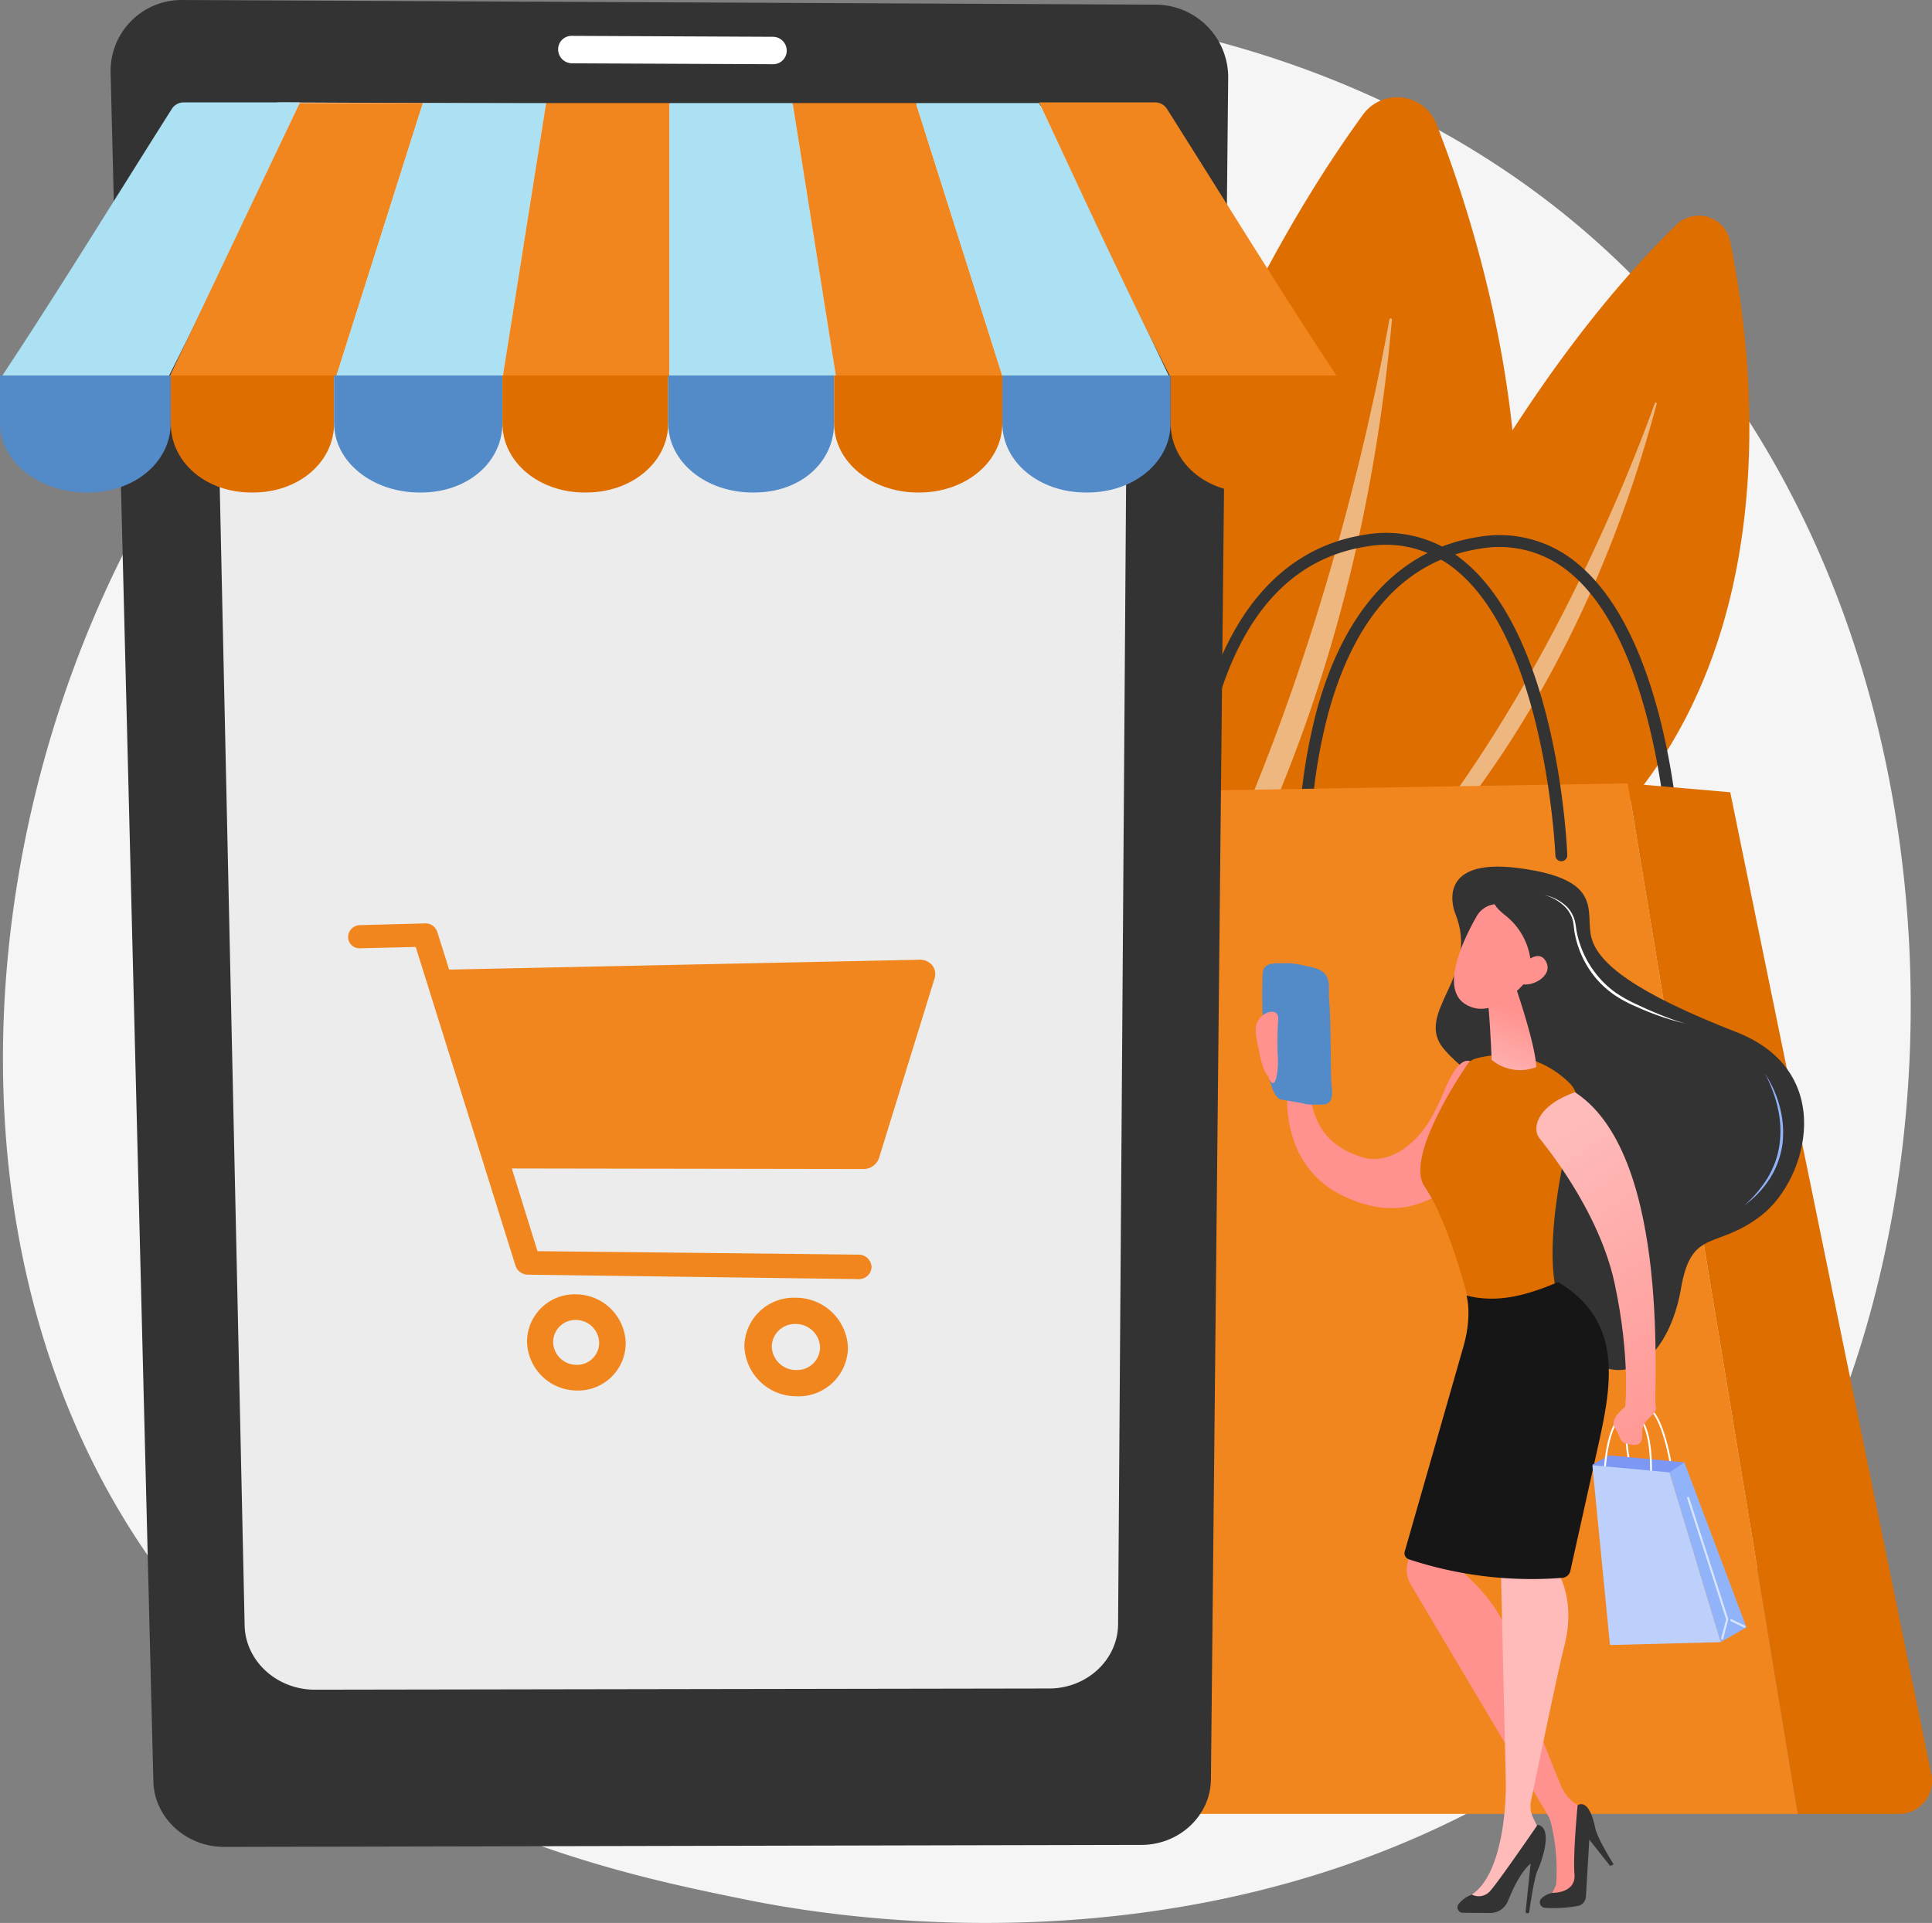 <svg xmlns="http://www.w3.org/2000/svg" xmlns:xlink="http://www.w3.org/1999/xlink" width="353.465" height="351.902" viewBox="0 0 353.465 351.902">
  <rect x="0" y="0" width="353.465" height="351.902" fill="#808080" stroke="none"/>
  <defs>
    <linearGradient id="linear-gradient" x1="0.5" x2="0.51" y2="0.452" gradientUnits="objectBoundingBox">
      <stop offset="0" stop-color="#333"/>
      <stop offset="1" stop-color="#333"/>
    </linearGradient>
    <linearGradient id="linear-gradient-2" x1="0.5" x2="0.51" y2="0.452" gradientUnits="objectBoundingBox">
      <stop offset="0" stop-color="#f1861e"/>
      <stop offset="1" stop-color="#f1861e"/>
    </linearGradient>
    <linearGradient id="linear-gradient-3" x1="24.277" y1="-0.262" x2="23.495" y2="0.844" gradientUnits="objectBoundingBox">
      <stop offset="0" stop-color="#febbba"/>
      <stop offset="1" stop-color="#ff928e"/>
    </linearGradient>
    <linearGradient id="linear-gradient-4" x1="-28.126" y1="-5.78" x2="-27.902" y2="-6.69" xlink:href="#linear-gradient-3"/>
    <linearGradient id="linear-gradient-5" x1="-73.672" y1="-8.112" x2="-72.266" y2="-6.79" xlink:href="#linear-gradient-3"/>
    <linearGradient id="linear-gradient-6" x1="-62.998" y1="-9.392" x2="-59.611" y2="-5.142" xlink:href="#linear-gradient-3"/>
    <linearGradient id="linear-gradient-7" x1="-14.942" y1="1.169" x2="-13.541" y2="0.033" xlink:href="#linear-gradient-3"/>
    <linearGradient id="linear-gradient-8" x1="-26.803" y1="0.376" x2="-30.7" y2="0.707" xlink:href="#linear-gradient-3"/>
    <linearGradient id="linear-gradient-9" x1="209.66" y1="-0.013" x2="207.56" y2="0.802" xlink:href="#linear-gradient-3"/>
    <linearGradient id="linear-gradient-10" x1="0.415" y1="0.055" x2="0.711" y2="1.198" xlink:href="#linear-gradient-3"/>
  </defs>
  <g id="Group_1001" data-name="Group 1001" transform="translate(-448.782 -455)">
    <path id="Path_4219" data-name="Path 4219" d="M761.657,766.185a126.179,126.179,0,0,1-19.306,16.255c-62.981,45.19-137.5,32.017-153.342,28.8-23.388-4.75-68.6-13.932-101.282-52.369-49.45-58.152-41.75-149.769-3.393-210.246,7.016-11.062,44.077-72.461,119.4-82.308,45.586-5.959,98.725,6.06,137.207,38.3C821.72,572.292,815.97,709.007,761.657,766.185Z" transform="translate(-3.76 -8.609)" fill="#f5f5f5"/>
    <g id="Group_975" data-name="Group 975" transform="translate(628.372 472.793)">
      <path id="Path_4220" data-name="Path 4220" d="M1877.741,799.753s16.286-126.363,69.76-199.975a7.724,7.724,0,0,1,13.453,1.711C1975.808,639.595,2008.89,756.433,1877.741,799.753Z" transform="translate(-1877.741 -596.578)" fill="#df6e00"/>
      <path id="Path_4221" data-name="Path 4221" d="M1968.27,1072.074a.337.337,0,0,0,.489.463c11.482-10.566,54.858-61.118,63.129-153.667a.236.236,0,0,0-.466-.069C2027.58,940.455,2010.992,1020.558,1968.27,1072.074Z" transform="translate(-1956.82 -878.138)" fill="#fff" opacity="0.5"/>
    </g>
    <g id="Group_976" data-name="Group 976" transform="translate(677.915 494.456)">
      <path id="Path_4222" data-name="Path 4222" d="M2271.941,910.971s28.272-92.231,77.57-140.349a5.848,5.848,0,0,1,9.822,2.993C2365.558,803.948,2375.346,895.367,2271.941,910.971Z" transform="translate(-2271.941 -768.946)" fill="#df6e00"/>
      <path id="Path_4223" data-name="Path 4223" d="M2345.882,1143.621a.246.246,0,0,0,.295.393c9.558-6.189,46.969-37.217,64.294-102.766a.172.172,0,0,0-.326-.107C2404.719,1056.243,2382.942,1111.818,2345.882,1143.621Z" transform="translate(-2336.51 -1006.833)" fill="#fff" opacity="0.5"/>
    </g>
    <g id="Group_978" data-name="Group 978" transform="translate(624.333 552.549)">
      <g id="Group_977" data-name="Group 977" transform="translate(0 0.405)">
        <path id="Path_4224" data-name="Path 4224" d="M2406.368,1293.434c-.015-.385-1.664-38.685-18.091-52.193a20.084,20.084,0,0,0-16.536-4.364c-13.429,2.114-22.725,12.2-27.627,29.986a101.488,101.488,0,0,0-3.35,26.5l-2.175.066a103.988,103.988,0,0,1,3.428-27.14c5.078-18.418,15.24-29.331,29.387-31.558a22.18,22.18,0,0,1,18.259,4.834c17.181,14.131,18.82,52.176,18.881,53.789Z" transform="translate(-2276.62 -1234.402)" fill="#333"/>
        <path id="Path_4225" data-name="Path 4225" d="M1845.692,1774.418l25.684-177.12,96.486-1.622,31.1,188.586H1854.047A8.543,8.543,0,0,1,1845.692,1774.418Z" transform="translate(-1845.6 -1550.271)" fill="#f1861e"/>
        <path id="Path_4226" data-name="Path 4226" d="M2837.155,1597.3l-18.739-1.622,31.1,188.586h18.6a6.022,6.022,0,0,0,5.822-7.282Z" transform="translate(-2696.153 -1550.271)" fill="#df6e00"/>
      </g>
      <path id="Path_4227" data-name="Path 4227" d="M2174.711,1291.256a1.088,1.088,0,0,1-1.087-1.055,104.011,104.011,0,0,1,3.427-27.14c5.078-18.418,15.24-29.33,29.387-31.558a22.182,22.182,0,0,1,18.258,4.834c17.181,14.131,18.82,52.176,18.881,53.789a1.088,1.088,0,0,1-2.174.083c-.015-.385-1.664-38.684-18.091-52.193a20.084,20.084,0,0,0-16.536-4.363c-13.429,2.114-22.725,12.2-27.627,29.986a101.476,101.476,0,0,0-3.35,26.5,1.089,1.089,0,0,1-1.054,1.121Z" transform="translate(-2132.389 -1231.177)" fill="#333"/>
    </g>
    <g id="Group_993" data-name="Group 993" transform="translate(448.782 455)">
      <g id="Group_980" data-name="Group 980" transform="translate(20.235 0)">
        <g id="Group_979" data-name="Group 979">
          <path id="Path_4228" data-name="Path 4228" d="M811.092,780.627c-.067,6.613-5.748,11.974-12.691,11.989l-167.829.366c-6.993.015-12.8-5.342-12.964-11.981l-7.82-312.594A12.99,12.99,0,0,1,622.9,455l178.149.852a13.3,13.3,0,0,1,13.2,13.477Z" transform="translate(-609.784 -455)" fill="url(#linear-gradient)"/>
          <path id="Path_4229" data-name="Path 4229" d="M926.135,617.774a13.027,13.027,0,0,0-13.09-13l-141.4-.622a12.727,12.727,0,0,0-12.981,12.933l5.813,265.779c.142,6.51,5.9,11.767,12.858,11.756L911.67,894.4c6.918-.011,12.561-5.269,12.607-11.758Z" transform="translate(-739.954 -585.405)" fill="#ececec"/>
          <path id="Path_4230" data-name="Path 4230" d="M1303.094,509.876a2.481,2.481,0,0,1-2.489,2.5l-36.8-.167a2.557,2.557,0,0,1-2.532-2.523h0a2.459,2.459,0,0,1,2.474-2.5l36.84.172a2.527,2.527,0,0,1,2.505,2.523Z" transform="translate(-1179.396 -500.623)" fill="#fff"/>
        </g>
      </g>
      <g id="Group_989" data-name="Group 989" transform="translate(0 18.74)">
        <g id="Group_984" data-name="Group 984" transform="translate(0.439)">
          <path id="Path_4231" data-name="Path 4231" d="M485.587,604.108a2.571,2.571,0,0,0-2.267,1.118c-10.347,16.328-20.7,33.238-31.042,48.854h30.507c7.958-15.617,15.917-33.018,23.875-49.973Z" transform="translate(-452.277 -604.108)" fill="#ace0f3"/>
          <path id="Path_4232" data-name="Path 4232" d="M725.52,655.261H695.013l23.875-50.233h22.548Z" transform="translate(-664.506 -604.912)" fill="url(#linear-gradient-2)"/>
          <g id="Group_981" data-name="Group 981" transform="translate(61.014 0.116)">
            <path id="Path_4233" data-name="Path 4233" d="M968.255,655.261H937.748l15.917-50.233h22.549Z" transform="translate(-937.748 -605.028)" fill="#ace0f3"/>
          </g>
          <path id="Path_4234" data-name="Path 4234" d="M1210.993,655.261h-30.507l7.959-50.233h22.548Z" transform="translate(-1088.965 -604.912)" fill="#f1861e"/>
          <g id="Group_982" data-name="Group 982" transform="translate(122.028 0.116)">
            <path id="Path_4235" data-name="Path 4235" d="M1453.731,655.261h-30.507V605.028h22.549Q1449.751,630.145,1453.731,655.261Z" transform="translate(-1423.224 -605.028)" fill="#ace0f3"/>
          </g>
          <path id="Path_4236" data-name="Path 4236" d="M1641.1,655.261H1610.6l-7.958-50.233h22.548Z" transform="translate(-1458.062 -604.912)" fill="#f1861e"/>
          <g id="Group_983" data-name="Group 983" transform="translate(167.125 0.116)">
            <path id="Path_4237" data-name="Path 4237" d="M1828.475,655.261h-30.507l-15.917-50.233H1804.6Q1816.537,630.145,1828.475,655.261Z" transform="translate(-1782.051 -605.028)" fill="#ace0f3"/>
          </g>
          <path id="Path_4238" data-name="Path 4238" d="M1984.807,605.226a2.571,2.571,0,0,0-2.267-1.118h-21.072c7.958,16.955,15.916,34.356,23.875,49.973h30.507C2005.5,638.464,1995.154,621.554,1984.807,605.226Z" transform="translate(-1771.794 -604.108)" fill="#f1861e"/>
        </g>
        <g id="Group_985" data-name="Group 985" transform="translate(0 49.973)">
          <path id="Path_4239" data-name="Path 4239" d="M448.782,1001.728v8.7c0,7.248,7.363,12.715,15.765,12.715h.327c8.4,0,15.141-5.467,15.141-12.715v-8.7Z" transform="translate(-448.782 -1001.728)" fill="#538ac8"/>
          <path id="Path_4240" data-name="Path 4240" d="M697.294,1001.728v8.7c0,7.248,6.494,12.715,14.754,12.715h.322c8.26,0,14.818-5.467,14.818-12.715v-8.7Z" transform="translate(-666.061 -1001.728)" fill="#df6e00"/>
        </g>
        <g id="Group_986" data-name="Group 986" transform="translate(61.127 49.973)">
          <path id="Path_4241" data-name="Path 4241" d="M935.156,1001.728v8.7c0,7.248,7.193,12.715,15.6,12.715h.327c8.4,0,14.864-5.467,14.864-12.715v-8.7Z" transform="translate(-935.156 -1001.728)" fill="#538ac8"/>
          <path id="Path_4242" data-name="Path 4242" d="M1180.119,1001.728v8.7c0,7.248,6.771,12.715,15.031,12.715h.322c8.26,0,14.988-5.467,14.988-12.715v-8.7Z" transform="translate(-1149.332 -1001.728)" fill="#df6e00"/>
        </g>
        <g id="Group_987" data-name="Group 987" transform="translate(122.254 49.973)">
          <path id="Path_4243" data-name="Path 4243" d="M1421.531,1001.728v8.7c0,7.248,7.024,12.715,15.426,12.715h.327c8.4,0,14.588-5.467,14.588-12.715v-8.7Z" transform="translate(-1421.531 -1001.728)" fill="#538ac8"/>
          <path id="Path_4244" data-name="Path 4244" d="M1662.943,1001.728v8.7c0,7.248,7.047,12.715,15.307,12.715h.322c8.26,0,15.158-5.467,15.158-12.715v-8.7Z" transform="translate(-1632.602 -1001.728)" fill="#df6e00"/>
        </g>
        <g id="Group_988" data-name="Group 988" transform="translate(183.381 49.973)">
          <path id="Path_4245" data-name="Path 4245" d="M1907.906,1001.728v8.7c0,7.248,6.854,12.715,15.256,12.715h.327c8.4,0,15.2-5.467,15.2-12.715v-8.7Z" transform="translate(-1907.906 -1001.728)" fill="#538ac8"/>
          <path id="Path_4246" data-name="Path 4246" d="M2152.868,1001.728v8.7c0,7.248,6.431,12.715,14.691,12.715h.322c8.26,0,14.882-5.467,14.882-12.715v-8.7Z" transform="translate(-2122.081 -1001.728)" fill="#df6e00"/>
        </g>
      </g>
      <g id="Group_992" data-name="Group 992" transform="translate(63.685 168.992)">
        <path id="Path_4250" data-name="Path 4250" d="M1062.328,1427.041a2.921,2.921,0,0,0-2.4-.967l-85.935,1.8-2.171-6.9a2.236,2.236,0,0,0-2.227-1.549l-11.8.31a2.217,2.217,0,0,0-2.29,2.176,2.089,2.089,0,0,0,2.29,2.061l10.083-.238,18.245,58.3a2.408,2.408,0,0,0,2.273,1.67l60.317.81a2.319,2.319,0,0,0,2.565-2.208,2.387,2.387,0,0,0-2.565-2.27l-58.557-.631-4.7-15.137,64.349.1a2.981,2.981,0,0,0,2.848-2.056l10.156-32.838A2.585,2.585,0,0,0,1062.328,1427.041Z" transform="translate(-955.506 -1419.431)" fill="#f1861e"/>
        <path id="Path_4251" data-name="Path 4251" d="M1224.952,1959.485a8.7,8.7,0,0,0-8.978,8.61,9.155,9.155,0,0,0,8.978,8.985,8.7,8.7,0,0,0,9.077-8.608A9.153,9.153,0,0,0,1224.952,1959.485Zm0,12.9a4.272,4.272,0,0,1-4.2-4.193,4.062,4.062,0,0,1,4.2-4.018,4.272,4.272,0,0,1,4.224,4.194A4.062,4.062,0,0,1,1224.952,1972.388Z" transform="translate(-1183.239 -1891.611)" fill="#f1861e"/>
        <path id="Path_4252" data-name="Path 4252" d="M1541.786,1964.458a9.033,9.033,0,0,0-9.422,8.816,9.5,9.5,0,0,0,9.422,9.21,9.035,9.035,0,0,0,9.529-8.814A9.5,9.5,0,0,0,1541.786,1964.458Zm0,13.22a4.434,4.434,0,0,1-4.41-4.3,4.216,4.216,0,0,1,4.41-4.114,4.434,4.434,0,0,1,4.433,4.3A4.216,4.216,0,0,1,1541.786,1977.678Z" transform="translate(-1459.865 -1895.959)" fill="#f1861e"/>
      </g>
    </g>
    <g id="Group_1000" data-name="Group 1000" transform="translate(678.522 613.593)">
      <path id="Path_4253" data-name="Path 4253" d="M2542.286,1725.4s-4.211-10.318,11.673-8.238,12.023,8.077,13.279,12.763,7.919,10,26.463,17.227,13.046,26.942,4.717,33.484-12.872,2.194-14.809,13.486-9.666,20.463-19.308,10.89-20.6-20.891-17.536-35.734-.406-12.035-6.389-18.844S2547.073,1737.039,2542.286,1725.4Z" transform="translate(-2505.812 -1716.889)" fill="#333"/>
      <path id="Path_4254" data-name="Path 4254" d="M2349.166,1966.106c-2.521-2.558-4.975,3.59-5.63,5.131-1.654,3.891-3.373,7.383-6.863,10.049-2.159,1.649-5.077,2.707-7.809,1.914-9.839-2.855-9.885-10.758-10.107-16.679a3.8,3.8,0,0,0-2-3.863,3.949,3.949,0,0,1-1.959-2.069s-.963,2.134.22,3.135a1.386,1.386,0,0,1,.522,1.154c-.138-.023-.28-.044-.429-.063-2.958-.37.011,3.864.011,3.864s-2.863,15.5,10.252,21.655c6.492,3.049,11.471,2.326,14.855.818a11.031,11.031,0,0,0,4.444-3.036,9.2,9.2,0,0,0,.767-.849v-.049C2350.676,1980.563,2351.584,1968.559,2349.166,1966.106Z" transform="translate(-2309.147 -1929.962)" fill="url(#linear-gradient-3)"/>
      <path id="Path_4255" data-name="Path 4255" d="M2526.418,1991.866a17.592,17.592,0,0,1,17.219,4.388,4.42,4.42,0,0,1,1.274,4.4c-1.917,7.058-6.975,27.91-2.54,36.933,0,0-7.816,8.616-16.342,1.672,0,0-3.826-16.674-8.836-23.993-3.46-5.054,5.516-18.977,7.787-22.341A2.661,2.661,0,0,1,2526.418,1991.866Z" transform="translate(-2486.291 -1956.705)" fill="#df6e00"/>
      <path id="Path_4256" data-name="Path 4256" d="M2617.187,1885.083s3.812,10.781,4.1,15.538a8.152,8.152,0,0,1-8.182-1.318s-.417-10.769-1.019-12.7Z" transform="translate(-2569.943 -1863.944)" fill="url(#linear-gradient-4)"/>
      <path id="Path_4257" data-name="Path 4257" d="M2569.521,1773.623a4.407,4.407,0,0,1,3.8-2.221c2.1-.013,4.972.274,6.454,1.75,2.512,2.5.479,10.216.479,10.216s-6.73,10.167-12.833,6.335C2562.753,1786.773,2567.177,1777.724,2569.521,1773.623Z" transform="translate(-2529.095 -1764.55)" fill="url(#linear-gradient-5)"/>
      <path id="Path_4258" data-name="Path 4258" d="M2635.88,1753.9c-.667-4.874-6.689-5.069-6.689-5.069s-4.706-.117-5.854,1.723c-.517.828.5,2.027,1.942,3.151a12.308,12.308,0,0,1,4.722,10.526l-.063.936S2636.547,1758.775,2635.88,1753.9Z" transform="translate(-2579.661 -1744.817)" fill="#333"/>
      <path id="Path_4259" data-name="Path 4259" d="M2656.338,1849.784s3.714-4.633,5.363-1.761-3.3,5.253-5.1,3.88Z" transform="translate(-2608.634 -1830.722)" fill="url(#linear-gradient-6)"/>
      <path id="Path_4260" data-name="Path 4260" d="M2498.779,2652.333c.03.757-1.3,6.761-2.023,9.964a5.278,5.278,0,0,0,.568,3.784l25.049,42.158a5.75,5.75,0,0,1,.658,1.64,36.171,36.171,0,0,1,.914,11.238l-1.3,2.692,5.6-1.273,1.219-15.05-1.587-.968a7.542,7.542,0,0,1-3.049-3.569c-2.265-5.5-7.889-19.507-9.339-26.332-1.648-7.757-10.261-14.057-10.261-14.057l1.513-3.578Z" transform="translate(-2468.995 -2534.767)" fill="url(#linear-gradient-7)"/>
      <path id="Path_4261" data-name="Path 4261" d="M2703.788,3093.041s-3.026-4.8-3.382-6.666-1.347-5.166-3.213-4.173c0,0-.879,9.073-.576,12.618s-4.008,3.431-4.008,3.431a4.026,4.026,0,0,0-2.058,1.037,1.009,1.009,0,0,0,.677,1.7,24.248,24.248,0,0,0,6-.34,1.837,1.837,0,0,0,1.481-1.694l.621-10.442,3.818,4.82Z" transform="translate(-2638.302 -2910.451)" fill="#333"/>
      <path id="Path_4262" data-name="Path 4262" d="M2596.562,2698.7s.884,37.71,1,43.066-.846,17.225-6.215,20.773l2.336,1.73a31.223,31.223,0,0,0,5.772-7.258c3.2-5.365,4.173-6.345,4.173-6.345l-1.063-2.177a4.79,4.79,0,0,1-.388-3.071c1.159-5.615,5.029-24.293,6.085-28.316,1.246-4.748,1.335-11.089-3-16.4S2596.562,2698.7,2596.562,2698.7Z" transform="translate(-2551.814 -2574.421)" fill="url(#linear-gradient-8)"/>
      <path id="Path_4263" data-name="Path 4263" d="M2583.207,3128.268a.33.33,0,0,0,.332-.282c.179-1.257.922-6.3,1.531-7.6.7-1.495,2.975-7.786,0-8.32,0,0-7.4,10.809-8.819,12.267a2.784,2.784,0,0,1-3.213.509,5.346,5.346,0,0,0-2.427,1.742.98.98,0,0,0,.772,1.574l4.983.048a3.507,3.507,0,0,0,3.287-2.209c.877-2.191,2.384-5.4,4.14-6.83l-.913,8.738a.332.332,0,0,0,.327.367Z" transform="translate(-2533.501 -2936.719)" fill="#333"/>
      <path id="Path_4264" data-name="Path 4264" d="M2504.618,2324.256s1.123,3.579-.6,9.475l-10.7,37.372a1.157,1.157,0,0,0,.724,1.408,71.394,71.394,0,0,0,28.09,3.406,1.631,1.631,0,0,0,1.487-1.27c.946-4.261,4.176-18.8,4.841-21.784,2.534-11.381,5.363-23.654-7.083-31.076C2515.636,2324.244,2510.287,2325.692,2504.618,2324.256Z" transform="translate(-2466.06 -2245.764)" fill="#161616"/>
      <g id="Group_994" data-name="Group 994" transform="translate(1.184 17.666)">
        <path id="Path_4265" data-name="Path 4265" d="M2308.91,1882.425a4.324,4.324,0,0,0,.151-2.117c-.15-1.519-.138-3.033-.162-4.559-.064-3.953-.029-7.917-.342-11.86-.068-.851.023-1.705-.043-2.553-.168-2.151-1.43-2.786-3.529-3.235-1.775-.38-3.711-.9-5.545-.512a1.687,1.687,0,0,0-1.508,1.3c-.365,3.045-.273,23,3.4,23.546,1.241.185,2.473.4,3.707.625a6.42,6.42,0,0,0,2.933.194A1.507,1.507,0,0,0,2308.91,1882.425Z" transform="translate(-2296.332 -1857.451)" fill="#538ac8"/>
        <path id="Path_4266" data-name="Path 4266" d="M2297.311,1882.425a4.324,4.324,0,0,0,.151-2.117c-.15-1.519-.138-3.033-.163-4.559-.064-3.953-.029-7.917-.342-11.86-.067-.851.023-1.705-.043-2.553-.168-2.151-1.43-2.786-3.529-3.235-1.775-.38-3.711-.9-5.545-.512a1.687,1.687,0,0,0-1.508,1.3c-.364,3.045-.273,23,3.4,23.546,1.241.185,2.473.4,3.707.625a6.42,6.42,0,0,0,2.933.194A1.507,1.507,0,0,0,2297.311,1882.425Z" transform="translate(-2286.19 -1857.451)" fill="#538ac8"/>
      </g>
      <path id="Path_4267" data-name="Path 4267" d="M2279,1939.923s-.8-.546-1.465-3.81-1.317-5.24,0-6.755,3.357-1.58,3.357,0a61.229,61.229,0,0,0-.105,6.755C2281.021,1938.378,2280.462,1943.733,2279,1939.923Z" transform="translate(-2276.771 -1901.641)" fill="url(#linear-gradient-9)"/>
      <path id="Path_4268" data-name="Path 4268" d="M2697.175,1758.252a8.216,8.216,0,0,1,4.115,2.173,5.928,5.928,0,0,1,1.263,2.017l.187.573.107.592c.076.4.112.767.177,1.151a17.989,17.989,0,0,0,3.859,8.265,17.041,17.041,0,0,0,3.363,3.129,26.129,26.129,0,0,0,4.051,2.231q2.106,1,4.276,1.861a41.426,41.426,0,0,0,4.408,1.533,47.159,47.159,0,0,1-8.851-3.025,23.325,23.325,0,0,1-4.159-2.207,17.475,17.475,0,0,1-3.493-3.186,18,18,0,0,1-3.853-8.536c-.053-.387-.082-.8-.142-1.165l-.083-.561-.16-.543a5.7,5.7,0,0,0-1.138-1.952A8.382,8.382,0,0,0,2697.175,1758.252Z" transform="translate(-2644.339 -1753.053)" fill="#fff"/>
      <path id="Path_4269" data-name="Path 4269" d="M2991.259,2018.413a20.021,20.021,0,0,1,2.74,6.168,18.187,18.187,0,0,1,.46,6.775,15.992,15.992,0,0,1-2.377,6.361c-.329.464-.635.943-1.006,1.374-.18.219-.351.446-.54.657l-.579.621c-.377.422-.823.776-1.23,1.164-.424.372-.877.71-1.317,1.058a22.864,22.864,0,0,0,4.328-5.089,18.175,18.175,0,0,0,1.424-3,16.47,16.47,0,0,0,.775-3.219,18.657,18.657,0,0,0-.33-6.61,22.632,22.632,0,0,0-.955-3.2A21.729,21.729,0,0,0,2991.259,2018.413Z" transform="translate(-2898.098 -1980.518)" fill="#91b3fa"/>
      <g id="Group_999" data-name="Group 999" transform="translate(61.586 98.558)">
        <g id="Group_995" data-name="Group 995" transform="translate(6.089)">
          <path id="Path_4270" data-name="Path 4270" d="M2823.512,2512.077a.162.162,0,0,1-.159-.136c-.014-.087-1.411-8.768-4.106-10.3a1.522,1.522,0,0,0-1.391-.1c-3.646,1.451-1.809,9.668-1.79,9.751a.162.162,0,1,1-.315.073c-.08-.349-1.915-8.571,1.986-10.124a1.852,1.852,0,0,1,1.671.122c2.829,1.612,4.208,10.17,4.265,10.533a.162.162,0,0,1-.134.185Z" transform="translate(-2815.25 -2501.091)" fill="#fff"/>
        </g>
        <path id="Path_4271" data-name="Path 4271" d="M2783.686,2575.439l-13.761-1.272-3.063,1.7,2.625,3.285,12.569-1.281Z" transform="translate(-2766.854 -2564.983)" fill="#7d97f4"/>
        <path id="Path_4272" data-name="Path 4272" d="M2888.4,2617.194l4.719-2.712-11.36-30.2-2.727,1.841Z" transform="translate(-2864.927 -2573.831)" fill="#91b3fa"/>
        <g id="Group_996" data-name="Group 996" transform="translate(2.004 1.371)">
          <path id="Path_4273" data-name="Path 4273" d="M2791.409,2525.136h-.012a.162.162,0,0,1-.149-.174c.007-.088.615-8.886-1.895-11.756a2.386,2.386,0,0,0-1.693-.88,2.267,2.267,0,0,0-1.72.666c-2.712,2.527-2.869,11.235-2.871,11.323a.158.158,0,0,1-.164.159.162.162,0,0,1-.159-.164c.006-.364.162-8.935,2.974-11.554a2.588,2.588,0,0,1,1.959-.752,2.7,2.7,0,0,1,1.918.99c2.638,3.018,1.98,11.9,1.973,11.994A.162.162,0,0,1,2791.409,2525.136Z" transform="translate(-2782.747 -2511.998)" fill="#fff"/>
        </g>
        <path id="Path_4274" data-name="Path 4274" d="M2766.8,2588.468l14.105,1.315,9.368,31.067-20.25.529Z" transform="translate(-2766.799 -2577.487)" fill="#bdd0fb"/>
        <g id="Group_997" data-name="Group 997" transform="translate(17.329 16.78)" opacity="0.66">
          <path id="Path_4275" data-name="Path 4275" d="M2911.109,2660.7a.2.2,0,0,1-.047-.006.188.188,0,0,1-.134-.229l.905-3.452-7.144-22.165a.188.188,0,0,1,.357-.116l7.161,22.218a.19.19,0,0,1,0,.106l-.919,3.505A.188.188,0,0,1,2911.109,2660.7Z" transform="translate(-2904.681 -2634.606)" fill="#fff"/>
        </g>
        <g id="Group_998" data-name="Group 998" transform="translate(25.221 39.171)" opacity="0.66">
          <path id="Path_4276" data-name="Path 4276" d="M2970.108,2814.308a.183.183,0,0,1-.08-.019l-2.442-1.167a.188.188,0,0,1,.161-.339l2.442,1.168a.188.188,0,0,1-.081.357Z" transform="translate(-2967.478 -2812.766)" fill="#fff"/>
        </g>
      </g>
      <path id="Path_4277" data-name="Path 4277" d="M2685.769,2053.676c.675.9,10.9,13.06,13.828,26.634s1.944,22.639,1.944,22.639-2.975,2.219-1.906,3.793.788,2.645,2.155,2.95,3.063.736,2.855-1.963,3.015-3.242,2.48-4.874,3.113-45.434-14.523-57.317q-.125-.084-.251-.166C2684.895,2048.065,2684.684,2052.237,2685.769,2053.676Z" transform="translate(-2633.948 -2004.088)" fill="url(#linear-gradient-10)"/>
    </g>
  </g>
</svg>
